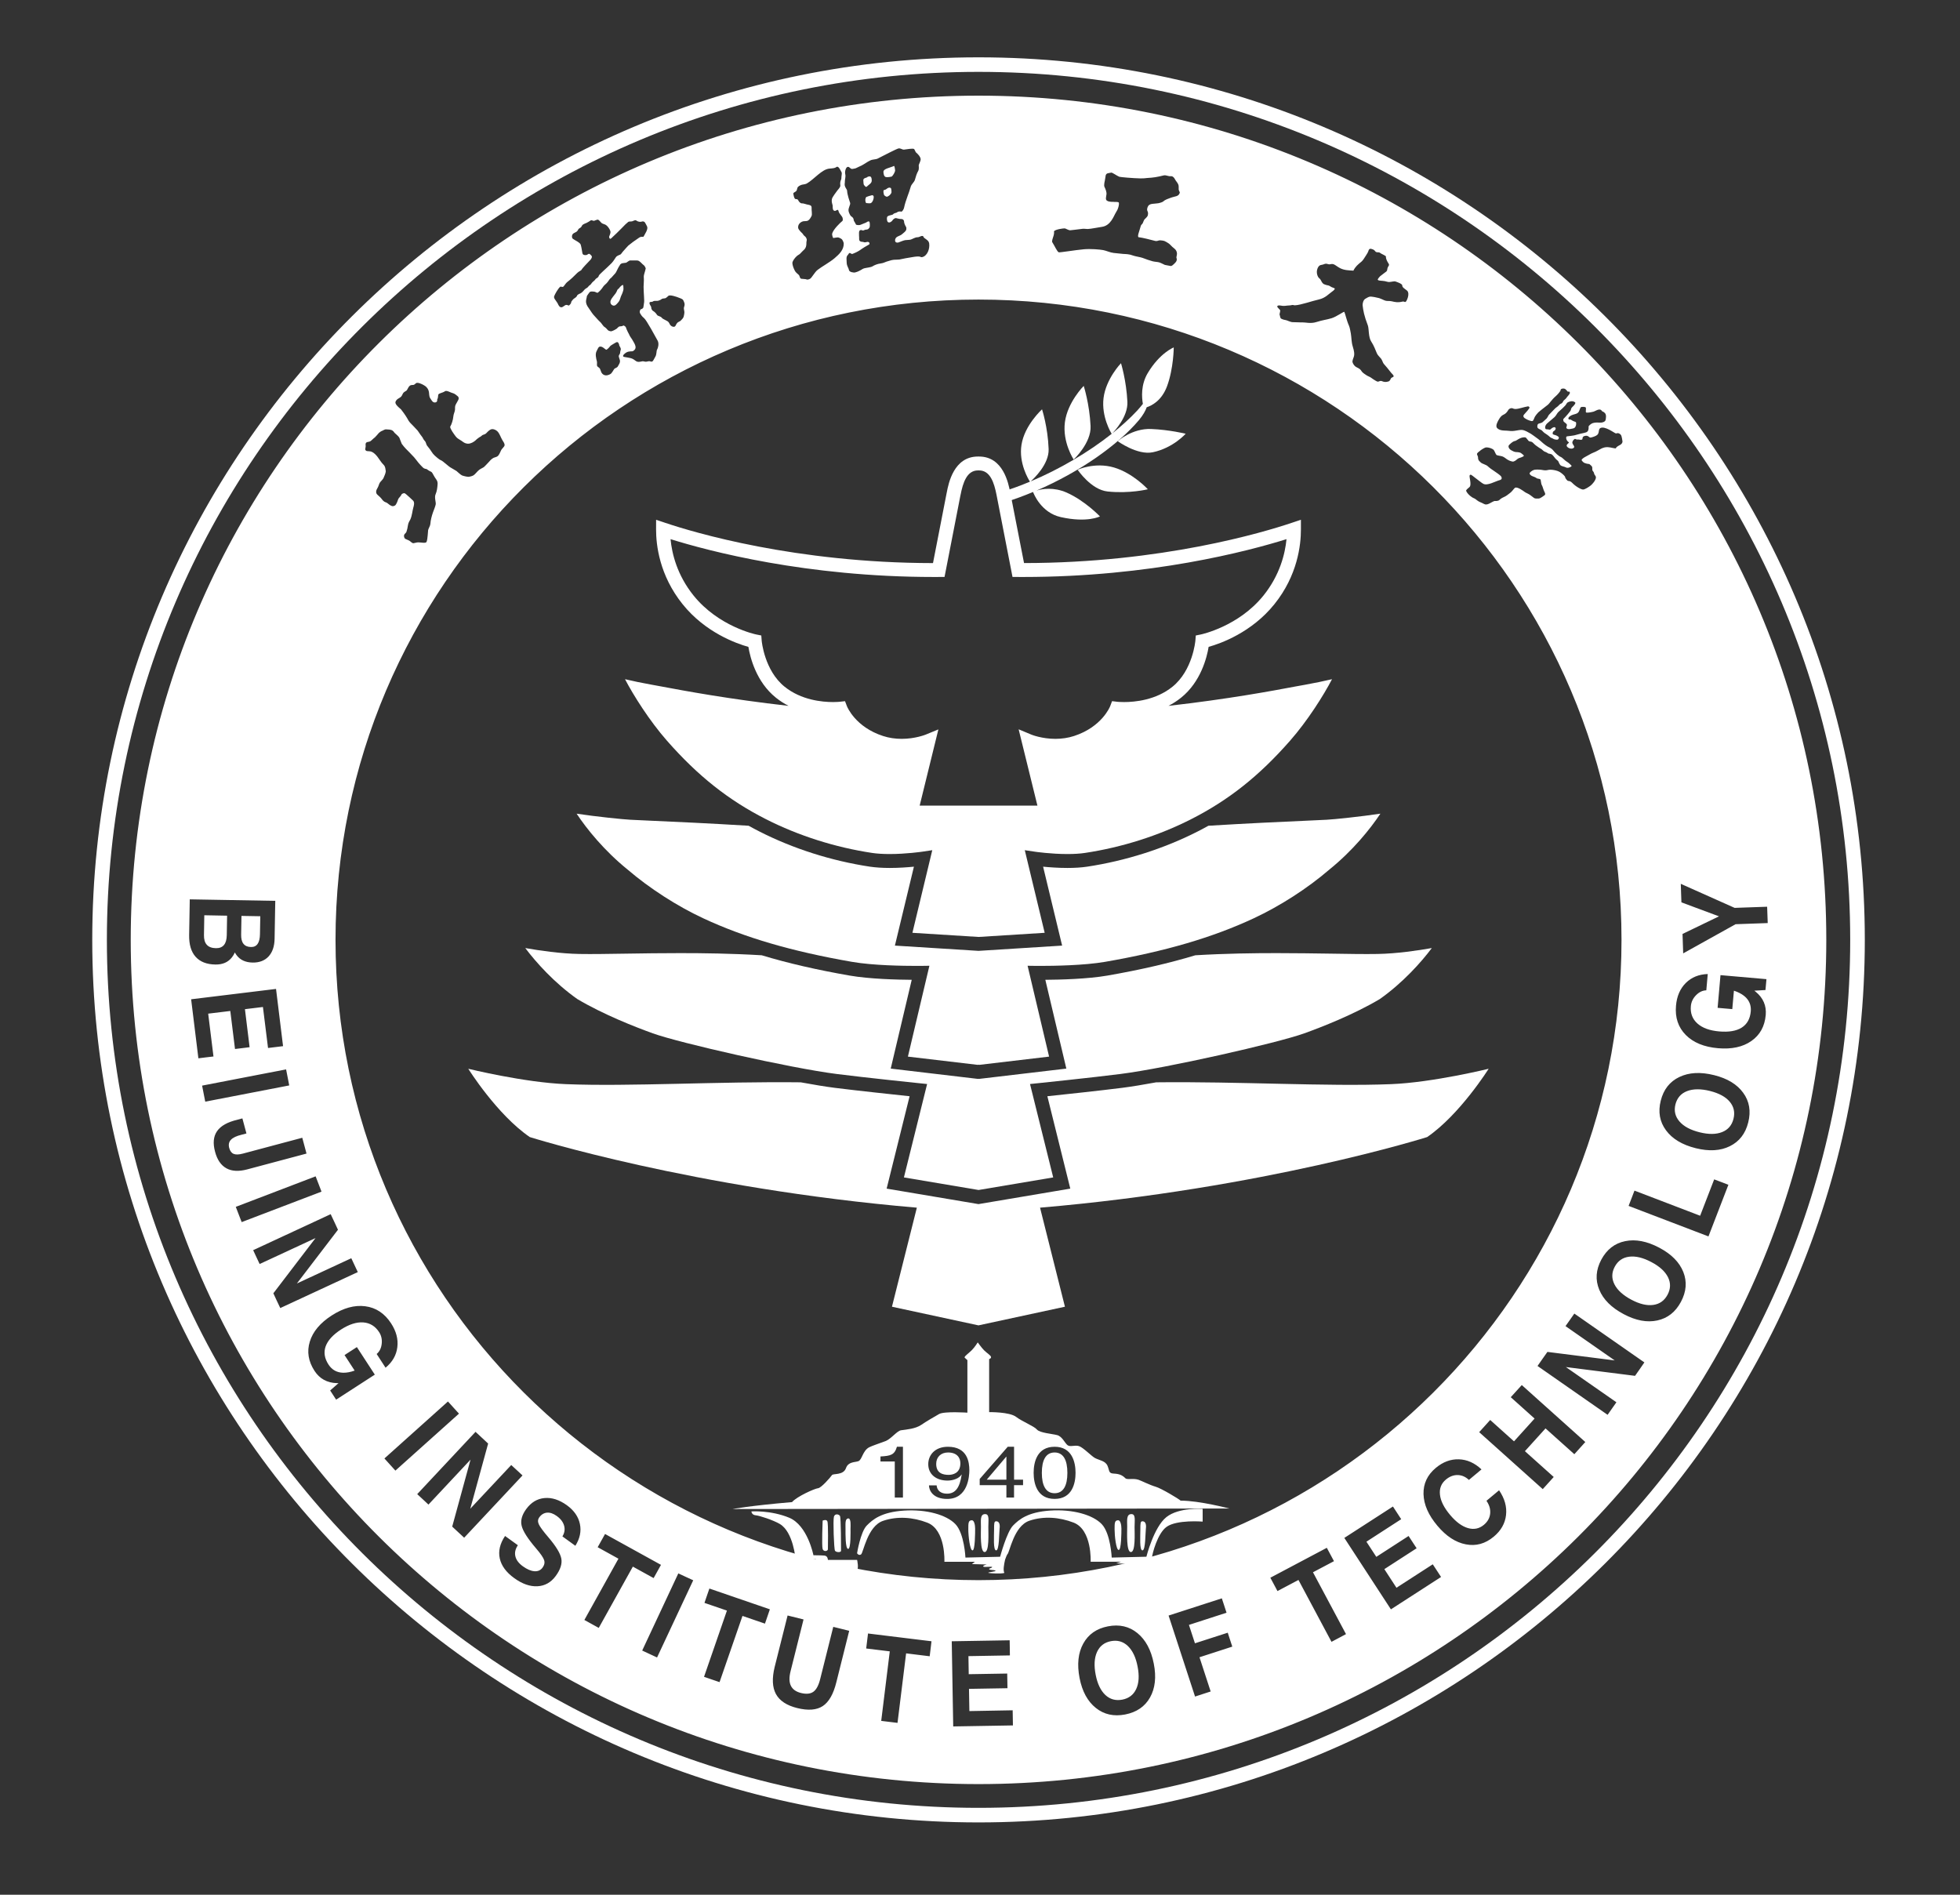 <svg width="60" height="58" viewBox="0 0 60 58" fill="none" xmlns="http://www.w3.org/2000/svg">
<rect x="0" y="0" width="60" height="58" fill="#333333" stroke="none"/>
<g id="asideLogo1 1">
<g id="Group">
<g id="Group_2">
<g id="Group_3">
<g id="Group_4">
<path id="Vector" d="M29.955 55.786C14.995 55.786 2.824 43.667 2.824 28.77C2.824 13.874 14.995 1.755 29.955 1.755C44.915 1.755 57.086 13.874 57.086 28.77C57.086 43.667 44.915 55.786 29.955 55.786ZM29.955 2.2C15.242 2.2 3.272 14.119 3.272 28.77C3.272 43.421 15.242 55.34 29.955 55.34C44.668 55.34 56.639 43.421 56.639 28.77C56.638 14.119 44.668 2.2 29.955 2.2Z" fill="white"/>
</g>
<g id="Group_5">
<path id="Vector_2" d="M23.002 46.266C23.002 46.266 23.01 46.374 23.13 46.384C23.251 46.394 23.67 46.532 23.871 46.65C24.29 46.896 24.354 47.735 24.354 47.735L24.974 47.73L24.982 47.94L25.497 47.945C25.497 47.945 25.183 47.991 25.336 48.002C25.489 48.012 25.892 48.007 25.852 48.017C25.811 48.027 25.24 48.074 25.369 48.074C25.497 48.074 26.142 48.155 26.222 48.089C26.302 48.022 26.238 47.751 26.238 47.751H25.344C25.344 47.751 25.344 47.628 25.239 47.618C25.135 47.608 24.901 47.608 24.901 47.608C24.901 47.608 24.725 46.696 24.161 46.46C23.597 46.225 23.002 46.266 23.002 46.266Z" fill="white"/>
<path id="Vector_3" d="M25.183 46.548C25.183 46.548 25.151 47.326 25.183 47.418C25.214 47.51 25.344 47.484 25.344 47.423C25.344 47.361 25.36 46.64 25.327 46.568C25.296 46.496 25.183 46.548 25.183 46.548Z" fill="white"/>
<path id="Vector_4" d="M25.529 46.425C25.497 46.527 25.529 47.418 25.561 47.469C25.593 47.521 25.746 47.531 25.746 47.469C25.746 47.407 25.746 46.455 25.713 46.404C25.682 46.353 25.561 46.322 25.529 46.425Z" fill="white"/>
<path id="Vector_5" d="M25.964 46.481C25.867 46.491 25.883 46.64 25.883 46.793C25.883 46.947 25.875 47.413 25.964 47.413C26.052 47.413 26.036 46.865 26.036 46.793C26.036 46.722 26.06 46.471 25.964 46.481Z" fill="white"/>
<path id="Vector_6" d="M29.754 46.537C29.642 46.537 29.642 46.619 29.642 46.814C29.642 47.009 29.69 47.459 29.771 47.459C29.851 47.459 29.851 46.907 29.851 46.793C29.851 46.681 29.821 46.537 29.754 46.537Z" fill="white"/>
<path id="Vector_7" d="M30.158 46.348C29.997 46.348 30.029 46.548 30.029 46.732C30.029 46.916 29.998 47.51 30.142 47.51C30.287 47.51 30.255 46.947 30.255 46.742C30.255 46.537 30.294 46.348 30.158 46.348Z" fill="white"/>
<path id="Vector_8" d="M30.496 46.568C30.431 46.568 30.431 46.629 30.431 46.824C30.431 47.019 30.399 47.459 30.495 47.459C30.592 47.459 30.584 46.916 30.6 46.793C30.616 46.671 30.593 46.568 30.496 46.568Z" fill="white"/>
<path id="Vector_9" d="M34.232 46.537C34.12 46.537 34.12 46.619 34.12 46.814C34.12 47.009 34.166 47.446 34.246 47.446C34.327 47.446 34.329 46.906 34.329 46.793C34.329 46.681 34.299 46.537 34.232 46.537Z" fill="white"/>
<path id="Vector_10" d="M34.635 46.348C34.474 46.348 34.506 46.548 34.506 46.732C34.506 46.916 34.475 47.51 34.619 47.51C34.764 47.51 34.732 46.947 34.732 46.742C34.732 46.537 34.772 46.348 34.635 46.348Z" fill="white"/>
<path id="Vector_11" d="M34.974 46.568C34.909 46.568 34.909 46.629 34.909 46.824C34.909 47.019 34.877 47.459 34.973 47.459C35.07 47.459 35.062 46.916 35.078 46.793C35.094 46.671 35.07 46.568 34.974 46.568Z" fill="white"/>
<path id="Vector_12" d="M30.768 47.742C30.735 47.889 30.701 48.07 30.746 48.149C30.655 48.182 30.297 48.16 30.263 48.149C30.195 48.126 30.536 48.109 30.468 48.075C30.431 48.057 30.324 48.06 30.297 48.047C30.225 48.011 30.367 48.01 30.371 47.968C30.373 47.946 30.139 47.98 30.105 47.957C30.06 47.928 30.207 47.89 30.207 47.89L29.753 47.879L29.843 47.808H28.91C28.91 47.808 28.958 46.83 28.386 46.61C27.957 46.445 27.475 46.404 27.034 46.554C26.551 46.718 26.43 47.537 26.358 47.583C26.285 47.629 26.237 47.547 26.237 47.547C26.237 47.547 26.341 46.892 26.535 46.697C26.717 46.513 26.98 46.288 27.67 46.241C28.355 46.195 28.974 46.369 29.248 46.656C29.522 46.943 29.554 47.679 29.554 47.679L30.616 47.654C30.616 47.654 30.82 46.891 31.014 46.696C31.196 46.513 31.458 46.287 32.149 46.24C32.833 46.194 33.453 46.368 33.726 46.655C34 46.942 34.032 47.679 34.032 47.679L35.094 47.653C35.094 47.653 35.32 46.747 35.706 46.44C36.091 46.134 36.816 46.189 36.816 46.189V46.578C36.816 46.578 36.029 46.513 35.714 46.737C35.432 46.936 35.271 47.571 35.264 47.684C35.255 47.796 35.325 47.766 35.218 47.827C35.154 47.864 34.805 47.936 34.644 47.93C34.568 47.927 34.922 47.816 34.929 47.797C34.937 47.776 34.431 47.919 34.359 47.919C34.305 47.919 34.667 47.883 34.667 47.883L34.168 47.854L34.321 47.806H33.387C33.387 47.806 33.435 46.828 32.864 46.608C32.435 46.443 31.953 46.402 31.512 46.551C31.029 46.715 30.908 47.535 30.836 47.581C30.825 47.589 30.774 47.721 30.768 47.742Z" fill="white"/>
<g id="Group_6">
<path id="Vector_13" d="M29.021 44.462C28.803 44.462 28.659 44.603 28.659 44.811C28.659 45.109 28.882 45.147 29.04 45.147C29.162 45.147 29.399 45.101 29.399 44.793C29.399 44.617 29.29 44.462 29.021 44.462Z" fill="white"/>
<path id="Vector_14" d="M30.206 45.295H30.808V44.59H30.803L30.206 45.295Z" fill="white"/>
<path id="Vector_15" d="M36.141 45.936C36.086 45.882 35.547 45.559 35.377 45.51C35.207 45.462 34.93 45.323 34.854 45.298C34.685 45.242 34.507 45.307 34.45 45.25C34.351 45.151 34.256 45.116 34.094 45.108C33.931 45.1 33.969 45.025 33.904 44.871C33.839 44.718 33.666 44.706 33.524 44.634C33.418 44.581 33.16 44.308 33.03 44.267C32.9 44.227 32.759 44.302 32.678 44.237C32.597 44.173 32.516 43.97 32.361 43.93C32.207 43.889 31.832 43.864 31.742 43.759C31.653 43.654 31.305 43.523 31.102 43.37C30.898 43.217 30.28 43.227 30.28 43.227V41.602C30.28 41.602 30.345 41.586 30.337 41.537C30.329 41.489 30.207 41.416 30.126 41.335C30.045 41.254 29.931 41.092 29.931 41.092C29.931 41.092 29.842 41.238 29.744 41.335C29.647 41.432 29.5 41.529 29.533 41.561C29.565 41.594 29.614 41.634 29.614 41.634V43.243C29.614 43.243 28.904 43.195 28.748 43.285C28.577 43.384 28.38 43.495 28.201 43.617C28.023 43.738 27.75 43.759 27.583 43.782C27.459 43.8 27.278 44.048 27.109 44.113C26.938 44.178 26.702 44.255 26.609 44.302C26.406 44.407 26.391 44.687 26.277 44.728C26.163 44.768 25.968 44.741 25.897 44.941C25.816 45.167 25.508 45.099 25.469 45.154C25.412 45.234 25.139 45.548 25.042 45.556C24.944 45.564 24.393 45.809 24.246 45.981C22.929 46.094 22.428 46.193 22.428 46.193L37.633 46.177C37.633 46.179 36.731 45.937 36.141 45.936ZM27.641 45.841H27.391V44.738H26.953V44.584C27.257 44.566 27.383 44.542 27.457 44.287H27.641V45.841ZM28.995 45.884C28.555 45.884 28.438 45.618 28.438 45.468H28.672C28.685 45.625 28.797 45.723 28.989 45.723C29.244 45.723 29.38 45.544 29.439 45.141L29.434 45.137C29.365 45.256 29.178 45.322 29.005 45.322C28.659 45.322 28.416 45.13 28.416 44.821C28.416 44.537 28.624 44.287 29.018 44.287C29.615 44.287 29.674 44.756 29.674 45.008C29.673 45.173 29.639 45.884 28.995 45.884ZM31.317 45.463H31.042V45.841H30.808V45.463H29.991V45.273L30.849 44.287H31.043V45.295H31.318V45.463H31.317ZM32.284 45.883C31.745 45.883 31.642 45.408 31.642 45.085C31.642 44.762 31.745 44.287 32.284 44.287C32.821 44.287 32.925 44.763 32.925 45.085C32.925 45.407 32.821 45.883 32.284 45.883Z" fill="white"/>
<path id="Vector_16" d="M32.284 44.462C32.015 44.462 31.893 44.696 31.893 45.086C31.893 45.475 32.015 45.709 32.284 45.709C32.553 45.709 32.675 45.475 32.675 45.086C32.675 44.696 32.553 44.462 32.284 44.462Z" fill="white"/>
</g>
</g>
<g id="Group_7">
<path id="Vector_17" d="M6.609 29.025C6.718 29.027 6.801 28.994 6.855 28.928C6.911 28.863 6.939 28.763 6.942 28.628L6.952 28.03L6.254 28.017L6.244 28.625C6.242 28.756 6.27 28.854 6.331 28.921C6.391 28.988 6.484 29.022 6.609 29.025Z" fill="white"/>
<path id="Vector_18" d="M19.062 8.722C19.023 8.735 18.973 8.793 18.973 8.793C18.95 8.839 18.905 8.848 18.894 8.884C18.887 8.915 18.854 8.963 18.848 8.977C18.794 9.05 18.738 9.11 18.704 9.175C18.688 9.209 18.671 9.257 18.705 9.309C18.728 9.342 18.782 9.375 18.838 9.342C18.869 9.324 18.938 9.246 18.958 9.209C18.99 9.149 18.992 9.097 19.032 9.019C19.059 8.967 19.087 8.87 19.086 8.849C19.086 8.791 19.084 8.715 19.062 8.722Z" fill="white"/>
<path id="Vector_19" d="M34.526 50.386C34.382 50.248 34.208 50.199 34.007 50.238C33.806 50.277 33.665 50.387 33.582 50.569C33.499 50.752 33.486 50.984 33.541 51.267C33.595 51.544 33.694 51.75 33.837 51.885C33.981 52.019 34.153 52.066 34.355 52.028C34.557 51.989 34.699 51.88 34.782 51.702C34.865 51.524 34.879 51.296 34.825 51.019C34.772 50.736 34.671 50.525 34.526 50.386Z" fill="white"/>
<path id="Vector_20" d="M27.186 5.753C27.145 5.771 27.122 5.814 27.056 5.817C27.029 5.858 27.054 5.925 27.059 5.956C27.063 5.987 27.134 6.027 27.154 6.022C27.202 6.008 27.274 5.956 27.291 5.887C27.291 5.887 27.291 5.814 27.279 5.773C27.266 5.733 27.209 5.742 27.186 5.753Z" fill="white"/>
<path id="Vector_21" d="M27.116 5.419C27.187 5.435 27.302 5.403 27.302 5.403C27.349 5.356 27.408 5.253 27.401 5.21C27.397 5.179 27.387 5.091 27.37 5.079C27.247 5.138 27.04 5.161 27.044 5.264C27.046 5.316 27.059 5.405 27.116 5.419Z" fill="white"/>
<path id="Vector_22" d="M26.49 6.131C26.492 6.161 26.496 6.191 26.515 6.216C26.569 6.222 26.641 6.232 26.67 6.211C26.709 6.182 26.748 6.108 26.746 6.022C26.745 5.99 26.716 5.97 26.69 5.977C26.627 5.993 26.562 6.011 26.518 6.031C26.504 6.045 26.487 6.092 26.49 6.131Z" fill="white"/>
<path id="Vector_23" d="M26.466 5.681C26.466 5.681 26.505 5.744 26.536 5.711C26.601 5.647 26.688 5.611 26.686 5.525C26.683 5.407 26.649 5.378 26.558 5.414C26.533 5.454 26.411 5.435 26.429 5.538C26.436 5.583 26.425 5.654 26.466 5.681Z" fill="white"/>
<path id="Vector_24" d="M7.684 28.989C7.773 28.991 7.841 28.959 7.886 28.894C7.931 28.83 7.956 28.732 7.958 28.6L7.968 28.047L7.392 28.037L7.382 28.61C7.38 28.735 7.403 28.829 7.454 28.892C7.504 28.955 7.581 28.988 7.684 28.989Z" fill="white"/>
<path id="Vector_25" d="M29.954 2.928C15.621 2.928 4.002 14.498 4.002 28.771C4.002 43.043 15.621 54.613 29.954 54.613C44.288 54.613 55.907 43.043 55.907 28.771C55.908 14.498 44.289 2.928 29.954 2.928ZM53.101 27.791L54.096 27.756L54.105 28.005L54.114 28.256L53.13 28.291L51.526 29.184L51.516 28.887L51.506 28.589L52.622 28.05L51.472 27.622L51.462 27.338L51.453 27.055L53.101 27.791ZM44.986 14.908C45.057 14.839 44.97 14.595 44.989 14.553C45.014 14.499 45.068 14.559 45.133 14.607C45.246 14.691 45.346 14.776 45.406 14.809C45.533 14.879 45.778 14.73 45.916 14.695C45.961 14.684 45.997 14.641 45.943 14.572C45.927 14.551 45.794 14.452 45.743 14.421C45.692 14.392 45.59 14.316 45.538 14.267C45.495 14.227 45.362 14.19 45.34 14.166C45.297 14.122 45.243 14.099 45.246 13.999C45.246 13.971 45.221 13.935 45.215 13.91C45.204 13.866 45.28 13.824 45.303 13.803C45.325 13.781 45.404 13.727 45.465 13.702C45.524 13.679 45.675 13.721 45.725 13.772C45.748 13.796 45.785 13.899 45.807 13.923C45.83 13.946 45.933 13.952 45.991 13.971C46.055 13.993 46.108 14.05 46.165 14.08C46.237 14.118 46.255 14.116 46.292 14.127C46.33 14.138 46.349 14.119 46.373 14.11C46.402 14.099 46.46 14.035 46.495 14.025C46.528 14.016 46.597 13.993 46.639 13.966C46.676 13.943 46.591 13.898 46.568 13.874C46.545 13.851 46.475 13.839 46.42 13.839C46.361 13.84 46.304 13.805 46.266 13.785C46.237 13.769 46.196 13.735 46.184 13.695C46.166 13.641 46.193 13.624 46.234 13.586C46.279 13.543 46.342 13.5 46.378 13.499C46.418 13.498 46.536 13.375 46.685 13.387C46.734 13.39 46.772 13.496 46.816 13.509C46.847 13.518 46.882 13.521 46.895 13.528C46.928 13.548 46.982 13.613 47.02 13.638C47.072 13.672 47.116 13.711 47.182 13.744C47.203 13.755 47.255 13.819 47.298 13.83C47.328 13.838 47.319 13.836 47.409 13.888C47.407 13.88 47.463 13.896 47.494 13.905C47.52 13.913 47.589 14.002 47.607 14.027C47.637 14.068 47.691 14.099 47.703 14.121C47.727 14.165 47.732 14.203 47.774 14.246C47.798 14.27 47.906 14.288 47.934 14.307C47.985 14.342 48.1 14.299 48.112 14.259C48.113 14.255 48.008 14.152 47.956 14.127C47.912 14.105 47.821 14.003 47.788 13.992C47.718 13.966 47.616 13.876 47.534 13.772C47.507 13.738 47.428 13.691 47.39 13.676C47.364 13.665 47.282 13.605 47.249 13.577C47.197 13.533 47.113 13.452 47.037 13.402C46.997 13.374 46.918 13.312 46.863 13.278C46.791 13.234 46.681 13.176 46.62 13.164C46.549 13.151 46.486 13.171 46.365 13.188C46.346 13.191 46.278 13.198 46.252 13.194C46.096 13.171 45.955 13.199 45.858 13.127C45.817 13.097 45.8 13.071 45.811 13.004C45.82 12.954 45.887 12.809 45.96 12.738C46.027 12.674 46.085 12.702 46.177 12.543C46.197 12.51 46.262 12.485 46.295 12.496C46.306 12.502 46.354 12.521 46.392 12.52C46.508 12.516 46.626 12.464 46.779 12.438C46.779 12.438 46.819 12.446 46.822 12.477C46.824 12.5 46.724 12.616 46.658 12.686C46.618 12.729 46.633 12.771 46.67 12.797C46.729 12.839 46.805 12.87 46.84 12.878C46.853 12.881 46.902 12.902 46.925 12.881C46.948 12.859 46.966 12.794 46.982 12.765C47.005 12.721 47.068 12.645 47.091 12.623C47.114 12.601 47.263 12.482 47.375 12.397C47.443 12.346 47.479 12.254 47.637 12.116C47.685 12.075 47.779 11.964 47.774 11.942C47.765 11.899 47.866 11.876 47.916 11.909C47.937 11.923 47.971 11.965 47.989 11.984C48.006 12.001 48.038 11.97 48.05 12C48.065 12.034 48.059 12.04 48.031 12.079C48.004 12.121 47.98 12.135 47.953 12.178C47.925 12.223 47.856 12.257 47.849 12.292C47.847 12.303 47.813 12.354 47.78 12.358C47.763 12.36 47.715 12.409 47.7 12.426C47.674 12.455 47.632 12.473 47.598 12.51C47.562 12.549 47.445 12.671 47.418 12.696C47.392 12.721 47.379 12.791 47.314 12.839C47.289 12.858 47.245 12.907 47.22 12.925C47.165 12.963 47.09 12.956 47.074 12.991C47.056 13.027 47.058 13.076 47.069 13.094C47.09 13.13 47.17 13.151 47.196 13.173C47.22 13.193 47.255 13.238 47.288 13.258C47.322 13.28 47.394 13.325 47.452 13.381C47.475 13.402 47.533 13.419 47.556 13.436C47.584 13.451 47.634 13.46 47.658 13.46C47.68 13.461 47.701 13.453 47.714 13.425C47.738 13.374 47.693 13.356 47.639 13.329C47.61 13.314 47.531 13.307 47.531 13.278C47.531 13.227 47.538 13.21 47.582 13.185C47.612 13.169 47.648 13.104 47.599 13.08C47.564 13.063 47.5 13.107 47.477 13.132C47.446 13.167 47.412 13.146 47.387 13.143C47.361 13.14 47.32 13.15 47.307 13.117C47.288 13.069 47.31 13.01 47.359 12.963C47.382 12.941 47.559 12.79 47.584 12.771C47.633 12.732 47.667 12.644 47.707 12.61C47.804 12.527 47.883 12.452 47.915 12.415C47.943 12.383 47.963 12.343 47.97 12.334C47.988 12.311 48.059 12.285 48.112 12.282C48.138 12.281 48.183 12.287 48.218 12.317C48.246 12.341 48.184 12.412 48.135 12.457C48.105 12.485 48.09 12.515 48.088 12.546C48.086 12.581 47.915 12.771 47.885 12.798C47.84 12.836 47.858 12.849 47.859 12.88C47.861 12.924 47.963 12.958 47.967 13.005C47.97 13.038 47.94 13.082 47.953 13.104C47.991 13.166 48.119 13.12 48.156 13.115C48.253 13.101 48.26 12.954 48.242 12.924C48.232 12.91 48.158 12.897 48.112 12.862C48.058 12.82 48.035 12.861 48.015 12.824C47.989 12.774 48.093 12.71 48.155 12.694C48.214 12.68 48.282 12.66 48.31 12.629C48.355 12.579 48.368 12.489 48.391 12.467C48.408 12.451 48.518 12.447 48.541 12.472C48.564 12.496 48.534 12.592 48.551 12.623C48.572 12.645 48.71 12.62 48.785 12.6C48.831 12.587 48.929 12.514 48.999 12.543C49.027 12.554 49.039 12.594 49.063 12.599C49.087 12.604 49.123 12.635 49.134 12.649C49.179 12.704 49.162 12.796 49.152 12.851C49.141 12.919 49.033 12.943 48.961 12.937C48.871 12.93 48.804 12.935 48.744 12.957C48.721 12.966 48.628 13.027 48.63 13.062C48.631 13.074 48.64 13.161 48.597 13.207C48.55 13.257 48.465 13.245 48.208 13.323C48.209 13.328 48 13.354 47.971 13.357C47.921 13.364 47.94 13.485 48.02 13.535C48.064 13.562 47.904 13.604 47.98 13.682C48.033 13.738 48.156 13.761 48.192 13.685C48.192 13.647 48.138 13.596 48.133 13.558C48.127 13.494 48.203 13.425 48.22 13.436C48.258 13.461 48.305 13.453 48.329 13.454C48.352 13.454 48.406 13.478 48.437 13.448C48.456 13.43 48.417 13.358 48.534 13.341C48.609 13.329 48.635 13.371 48.664 13.389C48.688 13.404 48.754 13.38 48.789 13.368C48.834 13.353 48.872 13.333 48.895 13.313C48.966 13.249 48.923 13.14 48.99 13.104C49.128 13.029 49.42 13.257 49.465 13.268C49.478 13.271 49.509 13.255 49.533 13.259C49.572 13.265 49.62 13.297 49.635 13.344C49.643 13.375 49.66 13.435 49.668 13.51C49.67 13.535 49.657 13.577 49.615 13.607C49.578 13.634 49.476 13.671 49.469 13.719C49.465 13.743 49.31 13.691 49.219 13.688C49.06 13.68 48.965 13.771 48.846 13.826C48.835 13.832 48.743 13.868 48.721 13.88C48.703 13.891 48.641 13.925 48.587 13.953C48.53 13.983 48.463 14.018 48.426 14.06C48.4 14.091 48.443 14.121 48.465 14.144C48.508 14.188 48.618 14.203 48.652 14.204C48.683 14.232 48.722 14.258 48.736 14.287C48.751 14.316 48.736 14.379 48.751 14.405C48.767 14.435 48.794 14.444 48.802 14.505C48.807 14.538 48.861 14.569 48.854 14.624C48.844 14.709 48.746 14.822 48.693 14.863C48.638 14.906 48.516 14.987 48.459 14.985C48.404 14.982 48.251 14.908 48.121 14.774C48.096 14.747 48.046 14.719 48.004 14.722C47.986 14.724 47.918 14.649 47.912 14.605C47.908 14.572 47.837 14.511 47.78 14.469C47.667 14.385 47.458 14.366 47.387 14.387C47.33 14.404 47.264 14.397 47.212 14.386C47.17 14.377 47.049 14.369 46.98 14.379C46.944 14.384 46.859 14.424 46.827 14.48C46.815 14.5 46.839 14.534 46.876 14.559C46.914 14.584 46.994 14.6 47.036 14.635C47.071 14.662 47.132 14.649 47.153 14.674C47.181 14.707 47.159 14.785 47.211 14.875C47.229 14.908 47.239 14.975 47.282 15.061C47.288 15.073 47.326 15.136 47.276 15.164C47.249 15.18 47.161 15.257 47.105 15.26C47.056 15.262 46.994 15.267 46.961 15.244C46.901 15.202 46.872 15.171 46.802 15.128C46.768 15.106 46.712 15.086 46.68 15.063C46.63 15.026 46.436 14.883 46.373 14.935C46.34 14.962 46.281 15.052 46.229 15.088C46.183 15.119 46.139 15.163 46.083 15.193C46.02 15.227 45.957 15.245 45.903 15.302C45.859 15.347 45.765 15.335 45.749 15.336C45.639 15.373 45.532 15.484 45.43 15.427C45.361 15.387 45.269 15.361 45.221 15.319C45.133 15.243 45.118 15.258 45.063 15.222C44.978 15.167 44.907 15.09 44.881 15.025C44.877 14.989 44.95 14.944 44.986 14.908ZM39.208 9.354C39.284 9.37 39.328 9.365 39.406 9.354C39.425 9.351 39.514 9.351 39.551 9.337C39.572 9.329 39.618 9.348 39.641 9.346C39.824 9.337 40.169 9.212 40.378 9.166C40.571 9.123 40.683 8.992 40.747 8.95C40.781 8.928 40.853 8.873 40.862 8.841C40.868 8.821 40.793 8.804 40.765 8.79C40.737 8.775 40.721 8.762 40.692 8.748C40.664 8.733 40.613 8.732 40.579 8.717C40.531 8.703 40.518 8.697 40.486 8.664C40.445 8.619 40.443 8.562 40.381 8.514C40.344 8.486 40.275 8.35 40.335 8.211C40.362 8.146 40.4 8.113 40.455 8.108C40.503 8.103 40.548 8.076 40.58 8.073C40.621 8.067 40.659 8.095 40.703 8.092C40.734 8.09 40.765 8.072 40.819 8.087C40.863 8.098 40.951 8.173 41.023 8.209C41.155 8.275 41.284 8.275 41.43 8.285C41.491 8.163 41.562 8.102 41.675 8.011C41.726 7.97 41.767 7.893 41.812 7.826C41.898 7.698 41.886 7.679 41.901 7.651C41.926 7.604 41.957 7.614 41.989 7.622C42.092 7.65 42.086 7.689 42.117 7.709C42.163 7.736 42.211 7.711 42.239 7.736C42.283 7.774 42.427 7.825 42.426 7.853C42.424 7.928 42.464 8.001 42.506 8.066C42.544 8.122 42.5 8.139 42.479 8.195C42.46 8.245 42.475 8.28 42.44 8.31C42.403 8.342 42.327 8.391 42.247 8.457C42.234 8.473 42.158 8.55 42.18 8.569C42.2 8.587 42.233 8.589 42.269 8.593C42.284 8.595 42.352 8.598 42.392 8.606C42.431 8.613 42.485 8.635 42.528 8.633C42.596 8.629 42.691 8.601 42.719 8.617C42.719 8.617 42.925 8.681 42.925 8.734C42.926 8.802 42.994 8.832 43.071 8.894C43.14 8.949 43.115 9.096 43.059 9.201C43.036 9.242 43.025 9.258 42.977 9.233C42.952 9.22 42.899 9.245 42.836 9.249C42.697 9.259 42.635 9.222 42.551 9.215C42.485 9.21 42.446 9.22 42.384 9.195C42.322 9.169 42.268 9.141 42.22 9.126C42.171 9.112 41.988 9.071 41.933 9.081C41.896 9.087 41.836 9.12 41.791 9.149C41.726 9.19 41.709 9.307 41.713 9.345C41.73 9.505 41.76 9.668 41.873 9.962C41.909 10.059 41.889 10.322 41.973 10.449C42.062 10.585 42.106 10.715 42.151 10.819C42.176 10.878 42.249 10.94 42.28 10.982C42.316 11.032 42.333 11.107 42.36 11.137C42.428 11.215 42.49 11.285 42.588 11.413C42.612 11.445 42.663 11.479 42.662 11.516C42.661 11.549 42.601 11.551 42.586 11.574C42.567 11.602 42.552 11.659 42.51 11.674C42.429 11.703 42.369 11.697 42.291 11.663C42.262 11.651 42.218 11.676 42.191 11.682C42.16 11.688 42.136 11.664 42.114 11.656C42.098 11.65 42 11.585 41.965 11.558C41.93 11.532 41.864 11.514 41.804 11.469C41.788 11.457 41.706 11.408 41.68 11.362C41.625 11.265 41.535 11.261 41.478 11.207C41.44 11.17 41.393 11.102 41.403 11.049C41.429 10.908 41.505 10.907 41.41 10.604C41.369 10.476 41.373 10.327 41.352 10.207C41.347 10.184 41.321 10.026 41.299 9.979C41.221 9.806 41.18 9.599 41.152 9.546C41.141 9.528 40.911 9.696 40.763 9.741C40.598 9.791 40.498 9.794 40.294 9.859C40.121 9.914 39.958 9.865 39.879 9.869C39.809 9.873 39.642 9.859 39.58 9.862C39.5 9.864 39.398 9.799 39.34 9.794C39.308 9.792 39.23 9.765 39.212 9.749C39.184 9.725 39.19 9.677 39.173 9.638C39.159 9.607 39.208 9.521 39.182 9.485C39.167 9.465 39.109 9.417 39.102 9.393C39.091 9.361 39.126 9.337 39.208 9.354ZM32.237 7.262C32.261 7.197 32.275 7.128 32.265 7.079C32.315 7.018 32.552 6.989 32.594 6.991C32.626 6.993 32.702 7.048 32.761 7.049C32.793 7.05 33.023 7.016 33.15 7.003C33.193 6.999 33.261 7.012 33.298 7.01C33.416 7.004 33.597 6.963 33.728 6.945C34.006 6.908 34.094 6.607 34.161 6.503C34.19 6.458 34.218 6.408 34.237 6.337C34.252 6.279 34.265 6.209 34.24 6.192C34.19 6.173 34.114 6.188 34.082 6.178C34.082 6.178 33.953 6.188 33.887 6.143C33.833 6.107 33.861 6.034 33.871 5.953C33.881 5.882 33.848 5.8 33.808 5.714C33.791 5.68 33.811 5.567 33.82 5.537C33.83 5.506 33.839 5.402 33.847 5.371C33.868 5.29 33.941 5.303 34.02 5.284C34.051 5.278 34.187 5.38 34.265 5.411C34.295 5.422 34.689 5.457 34.911 5.461C34.96 5.462 35 5.458 35.028 5.458C35.039 5.458 35.087 5.45 35.111 5.449C35.309 5.438 35.41 5.422 35.626 5.369C35.662 5.36 35.711 5.372 35.761 5.386C35.822 5.403 35.849 5.388 35.88 5.397C35.911 5.407 35.948 5.446 35.963 5.478C35.996 5.544 36.046 5.586 36.071 5.65C36.086 5.689 36.082 5.742 36.082 5.797C36.082 5.831 36.123 5.883 36.116 5.901C36.075 6.025 35.981 6 35.834 6.056C35.764 6.083 35.67 6.11 35.615 6.163C35.59 6.188 35.498 6.215 35.454 6.222C35.298 6.248 35.172 6.216 35.129 6.346C35.084 6.482 35.169 6.445 35.137 6.592C35.13 6.624 35.088 6.667 35.067 6.686C35.024 6.722 35.017 6.745 35.005 6.775C34.991 6.808 34.983 6.845 34.951 6.87C34.926 6.889 34.915 6.936 34.905 6.974C34.868 7.106 34.817 7.216 34.849 7.26C34.997 7.278 35.204 7.335 35.364 7.375C35.426 7.39 35.46 7.356 35.509 7.356C35.548 7.357 35.609 7.366 35.64 7.375C35.671 7.385 35.726 7.42 35.768 7.446C35.805 7.469 35.851 7.521 35.886 7.555C35.93 7.597 36.014 7.638 36.028 7.741C36.034 7.778 36.022 7.83 36.014 7.865C36.011 7.879 36.013 7.906 36.021 7.912C36.027 7.939 36.027 7.95 36.017 7.981C36.008 8.012 35.97 8.051 35.946 8.074C35.914 8.104 35.871 8.149 35.835 8.142C35.739 8.122 35.69 8.118 35.659 8.109C35.629 8.099 35.536 8.044 35.48 8.03C35.415 8.014 35.355 8.016 35.284 7.998C35.203 7.978 35.061 7.927 34.973 7.893C34.922 7.873 34.739 7.845 34.684 7.822C34.568 7.776 34.456 7.777 34.384 7.773C34.329 7.769 34.182 7.753 34.092 7.743C33.986 7.732 33.865 7.673 33.772 7.656C33.663 7.636 33.387 7.612 33.175 7.631C32.92 7.654 32.442 7.734 32.411 7.723C32.361 7.705 32.288 7.532 32.208 7.406C32.202 7.367 32.226 7.292 32.237 7.262ZM25.863 5.554C25.86 5.505 25.894 5.411 25.876 5.337C25.853 5.244 25.897 5.116 25.95 5.108C26.015 5.1 26.024 5.18 26.095 5.171C26.125 5.166 26.192 5.158 26.219 5.14C26.24 5.126 26.346 5.082 26.378 5.065C26.474 5.014 26.54 4.959 26.645 4.909C26.713 4.876 26.811 4.883 26.866 4.855C27.021 4.777 27.45 4.552 27.509 4.543C27.571 4.534 27.624 4.586 27.674 4.58C27.761 4.567 27.944 4.538 27.98 4.56C28 4.572 28.025 4.659 28.049 4.675C28.085 4.7 28.179 4.796 28.183 4.872C28.186 4.933 28.121 5.039 28.124 5.062C28.133 5.153 28.126 5.201 28.108 5.233C28.063 5.311 28.038 5.394 28.003 5.518C27.992 5.558 27.899 5.653 27.887 5.693C27.817 5.941 27.726 6.119 27.674 6.364C27.666 6.403 27.617 6.488 27.588 6.478C27.56 6.469 27.489 6.471 27.464 6.499C27.447 6.518 27.371 6.518 27.34 6.559C27.317 6.589 27.176 6.587 27.156 6.645C27.145 6.679 27.148 6.764 27.177 6.794C27.224 6.84 27.304 6.776 27.32 6.747C27.334 6.72 27.387 6.672 27.429 6.676C27.456 6.679 27.519 6.705 27.599 6.705C27.645 6.705 27.673 6.746 27.674 6.77C27.68 6.882 27.741 6.937 27.745 6.969C27.749 7 27.746 7.034 27.731 7.057C27.701 7.101 27.661 7.129 27.599 7.181C27.567 7.209 27.486 7.227 27.439 7.267C27.427 7.277 27.394 7.322 27.401 7.371C27.409 7.429 27.46 7.429 27.491 7.425C27.522 7.42 27.648 7.36 27.709 7.351C27.771 7.342 27.828 7.348 27.88 7.334C27.92 7.323 28.024 7.259 28.082 7.263C28.149 7.267 28.215 7.195 28.264 7.234C28.275 7.312 28.427 7.328 28.444 7.45C28.469 7.625 28.382 7.836 28.232 7.87C28.168 7.885 28.206 7.828 27.981 7.862C27.783 7.893 27.613 7.925 27.583 7.934C27.526 7.952 27.442 7.945 27.363 7.952C27.285 7.959 27.21 7.99 27.174 7.998C27.109 8.013 27.049 8.055 26.964 8.064C26.863 8.075 26.758 8.12 26.711 8.152C26.662 8.185 26.515 8.196 26.445 8.216C26.399 8.229 26.324 8.302 26.179 8.339C26.128 8.352 26.002 8.327 25.991 8.273C25.976 8.195 25.925 8.153 25.919 8.045C25.917 8.013 25.914 7.962 25.914 7.937C25.913 7.907 25.91 7.841 25.955 7.805C25.965 7.8 25.982 7.745 26.012 7.744C26.042 7.743 26.055 7.784 26.1 7.771C26.13 7.762 26.266 7.701 26.326 7.657C26.403 7.599 26.535 7.522 26.61 7.481C26.641 7.421 26.573 7.397 26.549 7.404C26.504 7.417 26.456 7.427 26.423 7.405C26.36 7.404 26.329 7.392 26.312 7.367C26.294 7.342 26.302 7.289 26.3 7.267C26.298 7.224 26.295 7.201 26.296 7.142C26.297 7.104 26.294 7.049 26.352 7.042C26.383 7.037 26.392 7.059 26.423 7.055C26.454 7.05 26.465 7.036 26.496 7.031C26.527 7.027 26.546 7.028 26.567 7.018C26.586 7.009 26.614 6.975 26.624 6.95C26.626 6.945 26.634 6.853 26.62 6.803C26.608 6.763 26.572 6.773 26.529 6.802C26.502 6.821 26.464 6.831 26.42 6.85C26.399 6.854 26.351 6.883 26.319 6.888C26.288 6.892 26.27 6.892 26.233 6.886C26.195 6.882 26.196 6.856 26.181 6.828C26.168 6.803 26.137 6.767 26.134 6.735C26.128 6.649 26.055 6.628 26.04 6.606C26.006 6.557 25.98 6.488 25.976 6.457C25.962 6.359 26.042 6.269 26.024 6.209C26.009 6.161 25.938 5.969 25.931 5.836C25.93 5.8 25.874 5.748 25.86 5.68C25.851 5.625 25.866 5.591 25.863 5.554ZM24.685 7.454C24.681 7.402 24.702 7.361 24.696 7.324C24.695 7.32 24.677 7.257 24.636 7.23C24.605 7.209 24.591 7.184 24.568 7.15C24.568 7.149 24.443 7.04 24.434 6.978C24.42 6.88 24.489 6.802 24.582 6.775C24.612 6.767 24.669 6.772 24.7 6.765C24.771 6.749 24.813 6.673 24.844 6.61C24.868 6.561 24.839 6.427 24.845 6.358C24.852 6.272 24.754 6.272 24.702 6.259C24.657 6.249 24.594 6.222 24.547 6.225C24.506 6.228 24.452 6.173 24.438 6.134C24.41 6.083 24.392 6.102 24.352 6.093C24.307 6.083 24.29 5.955 24.285 5.924C24.283 5.907 24.316 5.886 24.36 5.861C24.395 5.839 24.397 5.796 24.408 5.758C24.425 5.703 24.48 5.683 24.527 5.661C24.562 5.647 24.654 5.643 24.697 5.618C24.924 5.487 25.159 5.18 25.392 5.161C25.51 5.151 25.56 5.147 25.601 5.115C25.67 5.062 25.73 5.218 25.763 5.275C25.781 5.305 25.753 5.405 25.756 5.457C25.759 5.496 25.705 5.553 25.724 5.669C25.732 5.718 25.691 5.763 25.634 5.83C25.594 5.878 25.489 6.031 25.477 6.061C25.438 6.162 25.485 6.259 25.49 6.29C25.494 6.321 25.48 6.414 25.524 6.444C25.575 6.478 25.605 6.424 25.644 6.424C25.671 6.424 25.662 6.478 25.699 6.529C25.77 6.628 25.794 6.642 25.798 6.694C25.801 6.725 25.805 6.75 25.782 6.769C25.722 6.817 25.512 7.015 25.474 7.152C25.466 7.182 25.492 7.278 25.51 7.286C25.538 7.278 25.612 7.272 25.643 7.267C25.674 7.263 25.755 7.306 25.775 7.328C25.795 7.351 25.828 7.422 25.829 7.453C25.832 7.647 25.694 7.78 25.547 7.905C25.409 8.023 25.151 8.166 25.033 8.258C24.934 8.334 24.855 8.501 24.796 8.535C24.796 8.535 24.726 8.573 24.689 8.553C24.664 8.54 24.601 8.544 24.53 8.533C24.476 8.524 24.491 8.448 24.446 8.409C24.403 8.371 24.358 8.337 24.333 8.289C24.292 8.21 24.261 8.128 24.256 8.053C24.253 7.994 24.361 7.839 24.465 7.789C24.492 7.775 24.56 7.69 24.587 7.669C24.616 7.646 24.652 7.611 24.671 7.555C24.68 7.531 24.687 7.477 24.685 7.454ZM19.887 9.255C19.918 9.229 19.957 9.256 20.006 9.217C20.021 9.204 20.115 9.215 20.144 9.207C20.168 9.201 20.219 9.184 20.256 9.154C20.284 9.131 20.355 9.139 20.38 9.124C20.405 9.109 20.439 9.076 20.461 9.056C20.509 9.014 20.716 9.085 20.789 9.116C20.82 9.129 20.849 9.135 20.895 9.165C20.914 9.176 20.945 9.248 20.952 9.276C20.968 9.343 20.947 9.367 20.936 9.419C20.927 9.46 20.956 9.526 20.95 9.574C20.947 9.598 20.941 9.658 20.928 9.696C20.912 9.741 20.88 9.773 20.837 9.816C20.812 9.84 20.761 9.854 20.736 9.88C20.695 9.922 20.684 9.98 20.66 9.995C20.625 10.015 20.57 10.004 20.524 9.956C20.501 9.931 20.484 9.87 20.448 9.843C20.402 9.809 20.284 9.762 20.267 9.737C20.226 9.674 20.141 9.682 20.116 9.642C20.057 9.551 20.008 9.53 19.985 9.514C19.953 9.492 19.933 9.436 19.936 9.415C19.939 9.373 19.863 9.313 19.887 9.255ZM19.415 10.502C19.402 10.476 19.366 10.414 19.35 10.389C19.335 10.363 19.277 10.291 19.257 10.234C19.251 10.225 19.187 10.107 19.156 10.012C19.143 9.992 19.098 9.959 19.077 9.965C19.04 10.001 18.983 9.978 18.945 10.001C18.92 10.016 18.892 10.054 18.866 10.07C18.841 10.085 18.778 10.123 18.716 10.141C18.707 10.144 18.659 10.137 18.638 10.126C18.595 10.104 18.584 10.072 18.546 10.04C18.534 10.034 18.501 9.998 18.488 9.998C18.467 9.971 18.424 9.923 18.409 9.897C18.393 9.871 18.324 9.815 18.277 9.758C18.225 9.694 18.172 9.653 18.118 9.573C18.039 9.454 17.997 9.398 17.982 9.372C17.896 9.224 17.965 9.139 17.966 9.062C17.991 9.018 18.03 8.97 18.055 8.937C18.104 8.915 18.127 8.923 18.196 8.928C18.206 8.934 18.267 8.951 18.288 8.965C18.332 8.942 18.411 8.862 18.471 8.767C18.497 8.727 18.565 8.685 18.607 8.625C18.633 8.586 18.675 8.526 18.701 8.51C18.727 8.495 18.729 8.478 18.779 8.428C18.823 8.381 18.846 8.362 18.874 8.302C18.889 8.267 18.905 8.235 18.92 8.209C18.936 8.181 18.946 8.157 18.963 8.137C18.977 8.11 18.977 8.096 19.024 8.067C19.05 8.052 19.109 8.053 19.162 8.043C19.188 8.039 19.255 7.971 19.291 7.973C19.363 7.978 19.499 7.962 19.548 7.983C19.601 8.006 19.665 8.089 19.691 8.104C19.719 8.12 19.757 8.173 19.767 8.218C19.742 8.334 19.706 8.414 19.707 8.468C19.707 8.468 19.714 8.565 19.708 8.638C19.69 8.826 19.716 9.014 19.72 9.207C19.721 9.265 19.703 9.337 19.695 9.407C19.692 9.43 19.655 9.461 19.621 9.466C19.598 9.469 19.566 9.542 19.598 9.596C19.613 9.622 19.648 9.685 19.715 9.737C19.79 9.794 20.067 10.313 20.13 10.424C20.184 10.519 20.141 10.66 20.117 10.697C20.089 10.737 20.106 10.848 20.061 10.919C20.029 10.97 19.998 11.047 19.973 11.062C19.947 11.078 19.919 11.069 19.89 11.058C19.869 11.05 19.803 11.072 19.775 11.073C19.734 11.073 19.709 11.057 19.668 11.059C19.631 11.063 19.566 11.087 19.513 11.073C19.465 11.061 19.436 11.023 19.375 10.989C19.287 10.94 19.095 10.938 19.078 10.912C19.05 10.871 19.154 10.802 19.166 10.794C19.253 10.739 19.349 10.764 19.376 10.748C19.463 10.695 19.485 10.634 19.415 10.502ZM18.977 11.08C18.969 11.128 18.95 11.147 18.917 11.21C18.89 11.262 18.829 11.265 18.806 11.291C18.786 11.313 18.735 11.421 18.689 11.448C18.594 11.505 18.48 11.516 18.413 11.407C18.398 11.381 18.378 11.307 18.362 11.281C18.347 11.255 18.296 11.232 18.281 11.206C18.265 11.18 18.283 11.103 18.273 11.065C18.245 10.962 18.214 10.833 18.268 10.738C18.292 10.698 18.313 10.635 18.339 10.62C18.433 10.565 18.536 10.723 18.569 10.704C18.609 10.68 18.666 10.618 18.687 10.587C18.696 10.574 18.846 10.488 18.846 10.488C18.872 10.473 18.9 10.464 18.918 10.482C18.953 10.515 18.959 10.58 18.959 10.58C18.976 10.605 19.008 10.667 19.005 10.691C18.999 10.724 18.984 10.759 18.982 10.81C18.981 10.833 18.937 10.876 18.941 10.906C18.953 10.979 18.988 11.016 18.977 11.08ZM16.963 9.071C16.988 9 17.084 8.836 17.145 8.781C17.167 8.761 17.213 8.795 17.239 8.779C17.265 8.764 17.321 8.667 17.358 8.639C17.472 8.552 17.57 8.458 17.674 8.352C17.726 8.299 17.796 8.289 17.813 8.239C17.836 8.204 17.995 8.033 18.043 7.986C18.073 7.957 18.125 7.904 18.118 7.85C18.115 7.831 18.074 7.793 18.059 7.781C18.019 7.751 17.998 7.789 17.963 7.803C17.926 7.817 17.866 7.806 17.85 7.79C17.827 7.77 17.825 7.728 17.82 7.699C17.813 7.664 17.812 7.649 17.803 7.604C17.799 7.574 17.79 7.538 17.777 7.489C17.761 7.425 17.571 7.34 17.534 7.308C17.511 7.288 17.504 7.247 17.513 7.208C17.53 7.136 17.595 7.129 17.646 7.095C17.686 7.07 17.698 7.025 17.711 7.009C17.726 6.992 17.772 6.972 17.789 6.952C17.818 6.915 17.809 6.9 17.852 6.87C17.877 6.853 17.925 6.836 17.958 6.822C18.002 6.802 18.056 6.764 18.081 6.748C18.113 6.729 18.128 6.753 18.176 6.761C18.194 6.764 18.278 6.713 18.312 6.726C18.345 6.739 18.399 6.818 18.43 6.837C18.477 6.867 18.551 6.851 18.636 6.979C18.72 7.106 18.687 7.13 18.647 7.245C18.643 7.286 18.674 7.331 18.708 7.298C18.768 7.244 18.991 7.031 19.041 6.975C19.114 6.896 19.177 6.836 19.233 6.792C19.257 6.773 19.31 6.786 19.354 6.774C19.388 6.764 19.445 6.727 19.472 6.747C19.53 6.789 19.603 6.802 19.653 6.781C19.675 6.77 19.726 6.781 19.741 6.807C19.757 6.833 19.781 6.874 19.808 6.93C19.85 7.017 19.741 7.162 19.703 7.239C19.69 7.267 19.637 7.225 19.567 7.274C19.543 7.291 19.405 7.389 19.38 7.404L19.236 7.516C19.206 7.545 19.148 7.612 19.12 7.643C19.078 7.689 19.047 7.723 19.009 7.778C18.987 7.803 18.922 7.809 18.869 7.855C18.846 7.875 18.789 7.987 18.721 8.056C18.553 8.228 18.333 8.404 18.327 8.448C18.319 8.505 18.245 8.511 18.22 8.56C18.206 8.587 18.137 8.628 18.113 8.667C18.073 8.734 18.036 8.732 18.014 8.767C17.994 8.798 17.965 8.815 17.923 8.84C17.896 8.856 17.87 8.899 17.833 8.934C17.813 8.953 17.768 8.987 17.741 8.992C17.719 8.996 17.668 9.04 17.668 9.04C17.661 9.084 17.613 9.113 17.567 9.144C17.542 9.161 17.493 9.226 17.486 9.24C17.493 9.268 17.466 9.309 17.429 9.342C17.394 9.373 17.398 9.329 17.326 9.335C17.291 9.338 17.238 9.401 17.19 9.406C17.132 9.412 17.096 9.346 17.072 9.288C17.067 9.276 17.032 9.229 16.997 9.176C16.972 9.143 16.952 9.104 16.963 9.071ZM12.145 12.238C12.167 12.21 12.242 12.178 12.278 12.143C12.309 12.112 12.328 12.047 12.349 12.024C12.381 11.987 12.428 11.973 12.449 11.951C12.471 11.929 12.496 11.854 12.533 11.819C12.585 11.771 12.62 11.79 12.658 11.783C12.685 11.778 12.716 11.746 12.736 11.729C12.759 11.711 12.808 11.72 12.846 11.732C12.943 11.763 13.026 11.821 13.047 11.842C13.168 11.962 13.115 12.071 13.16 12.173C13.16 12.173 13.224 12.283 13.253 12.302C13.325 12.348 13.401 12.302 13.382 12.235C13.417 12.175 13.405 12.123 13.417 12.082C13.433 12.033 13.535 12.035 13.625 11.975C13.676 11.94 13.801 12.024 13.878 12.04C13.918 12.049 13.992 12.113 14.016 12.133C14.046 12.157 14.05 12.21 14.027 12.246C13.998 12.296 13.982 12.324 13.95 12.386C13.919 12.445 13.934 12.502 13.928 12.547C13.919 12.619 13.884 12.67 13.877 12.752C13.87 12.847 13.827 12.988 13.781 13.063C13.777 13.127 13.901 13.294 13.95 13.359C13.985 13.406 14.044 13.445 14.072 13.459C14.156 13.501 14.203 13.577 14.324 13.582C14.411 13.585 14.504 13.527 14.552 13.485C14.576 13.457 14.665 13.388 14.678 13.383C14.716 13.371 14.763 13.319 14.775 13.316C14.806 13.306 14.866 13.285 14.882 13.264C14.905 13.235 14.973 13.171 15.017 13.149C15.089 13.111 15.199 13.163 15.25 13.23C15.3 13.295 15.328 13.385 15.375 13.466C15.41 13.526 15.452 13.575 15.446 13.632C15.441 13.677 15.36 13.735 15.337 13.79C15.309 13.861 15.274 13.924 15.243 13.957C15.212 13.989 15.14 14 15.112 14.013C15.043 14.046 14.985 14.118 14.96 14.147C14.925 14.188 14.822 14.29 14.822 14.29C14.8 14.312 14.723 14.343 14.671 14.381C14.612 14.424 14.542 14.524 14.492 14.552C14.449 14.576 14.393 14.588 14.357 14.595C14.32 14.602 14.188 14.572 14.143 14.553C14.104 14.538 13.986 14.427 13.974 14.418C13.939 14.393 13.771 14.303 13.749 14.282L13.625 14.18C13.603 14.158 13.522 14.097 13.499 14.089C13.441 14.069 13.33 13.966 13.307 13.945C13.215 13.86 13.225 13.822 13.07 13.637C13.054 13.618 13.034 13.532 13.018 13.515C12.937 13.429 12.964 13.419 12.903 13.348C12.852 13.286 12.802 13.199 12.784 13.18C12.702 13.088 12.588 12.975 12.567 12.953C12.518 12.902 12.494 12.856 12.457 12.79C12.419 12.723 12.297 12.552 12.275 12.53C12.275 12.53 12.158 12.435 12.127 12.383C12.086 12.317 12.107 12.285 12.145 12.238ZM11.192 13.616C11.189 13.589 11.194 13.563 11.218 13.543C11.24 13.525 11.308 13.528 11.34 13.505C11.383 13.475 11.429 13.422 11.477 13.388C11.499 13.371 11.578 13.274 11.599 13.252C11.61 13.24 11.666 13.196 11.703 13.186C11.723 13.18 11.777 13.142 11.81 13.143C11.886 13.147 11.965 13.146 12.016 13.181C12.061 13.212 12.062 13.239 12.095 13.265C12.119 13.285 12.199 13.357 12.22 13.39C12.236 13.416 12.26 13.5 12.298 13.585C12.324 13.624 12.403 13.718 12.426 13.739C12.493 13.804 12.539 13.852 12.676 13.997C12.718 14.042 12.755 14.1 12.813 14.169C12.833 14.194 12.899 14.265 12.94 14.305C13.003 14.366 13.042 14.347 13.061 14.36C13.081 14.372 13.096 14.382 13.123 14.402C13.16 14.428 13.203 14.437 13.222 14.461C13.253 14.499 13.284 14.582 13.356 14.678C13.393 14.727 13.4 14.78 13.395 14.831C13.389 14.917 13.376 15.038 13.335 15.129C13.29 15.227 13.35 15.371 13.338 15.439C13.324 15.513 13.282 15.604 13.253 15.688C13.216 15.795 13.182 15.922 13.175 16.035C13.171 16.097 13.122 16.163 13.106 16.227C13.1 16.247 13.095 16.487 13.06 16.583C13.039 16.642 12.89 16.602 12.808 16.602C12.747 16.603 12.742 16.615 12.659 16.628C12.616 16.634 12.564 16.569 12.526 16.548C12.482 16.524 12.415 16.503 12.4 16.489C12.363 16.454 12.361 16.393 12.375 16.367C12.39 16.336 12.433 16.312 12.443 16.277C12.465 16.209 12.478 16.155 12.488 16.08C12.497 16 12.546 15.934 12.564 15.895C12.614 15.783 12.625 15.629 12.653 15.536C12.669 15.483 12.698 15.379 12.647 15.326C12.647 15.326 12.423 15.111 12.389 15.1C12.352 15.087 12.299 15.124 12.299 15.124C12.279 15.171 12.229 15.227 12.208 15.25C12.186 15.272 12.171 15.348 12.149 15.389C12.135 15.416 12.114 15.466 12.084 15.478C12.053 15.491 12.035 15.502 11.994 15.489C11.925 15.467 11.895 15.423 11.842 15.391C11.807 15.37 11.778 15.374 11.732 15.33C11.675 15.274 11.692 15.261 11.559 15.149C11.482 15.086 11.522 14.991 11.553 14.944C11.593 14.884 11.598 14.805 11.645 14.752C11.669 14.724 11.726 14.665 11.738 14.637C11.762 14.58 11.806 14.488 11.81 14.425C11.795 14.357 11.805 14.292 11.742 14.227C11.622 14.103 11.596 14.015 11.491 13.91C11.365 13.784 11.283 13.821 11.233 13.808C11.203 13.801 11.187 13.782 11.18 13.757C11.184 13.702 11.2 13.686 11.192 13.616ZM29.954 9.17C40.826 9.17 49.638 17.945 49.638 28.77C49.638 39.595 40.826 48.37 29.954 48.37C19.084 48.37 10.271 39.595 10.271 28.77C10.271 17.945 19.084 9.17 29.954 9.17ZM5.805 27.77L5.809 27.53L8.427 27.576L8.422 27.816L8.406 28.737C8.402 28.969 8.34 29.149 8.222 29.278C8.102 29.406 7.939 29.469 7.731 29.465C7.514 29.461 7.35 29.385 7.24 29.236C7.222 29.212 7.205 29.185 7.19 29.155C7.165 29.211 7.136 29.261 7.101 29.304C6.983 29.456 6.814 29.529 6.593 29.525C6.326 29.521 6.124 29.441 5.987 29.287C5.85 29.133 5.785 28.911 5.79 28.619L5.805 27.77ZM5.851 30.589L8.45 30.272L8.665 32.024L8.436 32.052L8.205 32.08L8.049 30.825L7.498 30.892L7.641 32.056L7.419 32.084L7.194 32.111L7.05 30.947L6.373 31.029L6.535 32.34L6.305 32.367L6.073 32.396L5.851 30.589ZM6.235 33.479L6.187 33.232L8.758 32.735L8.806 32.98L8.854 33.226L6.283 33.723L6.235 33.479ZM6.931 35.763C6.765 35.671 6.649 35.503 6.584 35.257C6.513 34.996 6.533 34.785 6.646 34.624C6.758 34.464 6.965 34.347 7.269 34.276L7.42 34.235L7.544 34.696L7.393 34.736C7.239 34.773 7.13 34.824 7.069 34.89C7.007 34.955 6.99 35.038 7.016 35.138C7.042 35.233 7.087 35.295 7.152 35.321C7.217 35.349 7.311 35.346 7.434 35.313L9.253 34.828L9.318 35.069L9.383 35.312L7.565 35.797C7.307 35.865 7.096 35.854 6.931 35.763ZM7.308 37.177L7.218 36.943L9.662 36.009L9.752 36.242L9.842 36.477L7.398 37.41L7.308 37.177ZM8.473 39.816L8.368 39.589L9.659 37.899L7.948 38.693L7.849 38.482L7.75 38.269L10.123 37.167L10.235 37.405L10.346 37.644L9.088 39.289L10.754 38.516L10.853 38.727L10.953 38.94L8.58 40.041L8.473 39.816ZM11.53 41.447C11.618 41.374 11.67 41.27 11.685 41.136C11.7 41.001 11.673 40.881 11.604 40.775C11.484 40.592 11.322 40.495 11.117 40.48C10.912 40.467 10.687 40.539 10.441 40.697C10.192 40.858 10.035 41.031 9.969 41.213C9.904 41.396 9.933 41.583 10.058 41.773C10.164 41.935 10.314 42.017 10.508 42.021C10.618 42.022 10.732 42 10.851 41.957L10.856 41.954L10.547 41.48L10.925 41.236L11.474 42.079L10.29 42.845L10.107 42.564L10.364 42.339L10.312 42.339C10.014 42.331 9.786 42.206 9.628 41.964C9.628 41.964 9.629 41.964 9.629 41.965L9.628 41.964C9.438 41.671 9.39 41.372 9.484 41.068C9.577 40.763 9.8 40.497 10.153 40.269C10.511 40.038 10.854 39.943 11.181 39.986C11.508 40.028 11.771 40.202 11.97 40.506C12.13 40.75 12.194 40.995 12.163 41.24C12.133 41.484 12.013 41.694 11.803 41.867L11.53 41.447ZM11.937 44.832L11.768 44.645L13.713 42.901L13.881 43.087L14.05 43.273L12.104 45.017L11.937 44.832ZM14.026 46.901L13.843 46.731L14.404 44.681L13.116 46.057L12.945 45.897L12.772 45.737L14.557 43.83L14.75 44.009L14.943 44.189L14.396 46.184L15.65 44.846L15.822 45.004L15.995 45.165L14.209 47.071L14.026 46.901ZM17.613 47.318L17.217 47.031C17.282 46.926 17.3 46.816 17.269 46.704C17.238 46.591 17.163 46.492 17.043 46.406C16.94 46.331 16.841 46.297 16.747 46.304C16.653 46.312 16.573 46.359 16.509 46.447C16.463 46.51 16.458 46.581 16.494 46.66C16.529 46.737 16.627 46.871 16.788 47.059C17.021 47.333 17.152 47.549 17.183 47.709C17.213 47.867 17.157 48.044 17.013 48.241C16.868 48.439 16.682 48.545 16.453 48.557C16.224 48.569 15.987 48.486 15.742 48.308C15.495 48.13 15.348 47.929 15.299 47.705C15.25 47.482 15.304 47.252 15.461 47.018L15.853 47.301C15.775 47.417 15.75 47.529 15.777 47.641C15.803 47.753 15.88 47.855 16.006 47.946C16.136 48.04 16.255 48.09 16.36 48.097C16.466 48.105 16.548 48.068 16.608 47.988C16.666 47.908 16.682 47.831 16.656 47.755C16.632 47.681 16.551 47.562 16.413 47.401C16.158 47.103 16.01 46.873 15.97 46.71C15.929 46.549 15.975 46.377 16.108 46.195C16.258 45.99 16.444 45.877 16.669 45.857C16.893 45.836 17.122 45.91 17.356 46.079C17.573 46.237 17.706 46.427 17.752 46.651C17.799 46.873 17.753 47.096 17.613 47.318ZM18.329 49.832L18.11 49.711L17.889 49.589L18.932 47.713L18.296 47.362L18.409 47.16L18.522 46.957L20.234 47.902L20.122 48.104L20.009 48.307L19.373 47.956L18.329 49.832ZM20.114 50.737L19.888 50.632L19.659 50.525L20.765 48.163L20.992 48.269L21.221 48.374L20.114 50.737ZM23.493 49.481L23.417 49.701L22.729 49.465L22.027 51.492L21.79 51.411L21.552 51.329L22.253 49.302L21.565 49.066L21.64 48.847L21.716 48.627L23.567 49.263L23.493 49.481ZM25.602 51.497C25.513 51.858 25.374 52.101 25.186 52.225C24.998 52.348 24.737 52.368 24.403 52.285C24.083 52.206 23.867 52.063 23.754 51.858C23.642 51.653 23.629 51.376 23.714 51.028L24.11 49.452L24.353 49.512L24.598 49.573L24.199 51.166C24.154 51.347 24.157 51.493 24.21 51.602C24.263 51.712 24.366 51.786 24.519 51.824C24.682 51.864 24.809 51.852 24.9 51.786C24.991 51.721 25.061 51.589 25.109 51.393L25.508 49.8L25.752 49.86L25.996 49.921L25.602 51.497ZM28.488 50.469L28.46 50.7L27.738 50.611L27.475 52.739L27.227 52.709L26.976 52.678L27.238 50.55L26.516 50.462L26.544 50.233L26.572 50.003L28.515 50.241L28.488 50.469ZM29.18 52.848L29.135 50.241L30.908 50.211L30.912 50.441L30.915 50.674L29.646 50.696L29.655 51.249L30.833 51.229L30.837 51.453L30.841 51.678L29.663 51.698L29.675 52.378L31 52.354L31.004 52.584L31.008 52.817L29.18 52.848ZM35.205 51.961C35.048 52.24 34.794 52.414 34.444 52.482C34.097 52.549 33.797 52.483 33.546 52.282C33.294 52.081 33.128 51.776 33.048 51.367C32.967 50.949 33.004 50.597 33.161 50.312C33.318 50.027 33.57 49.851 33.917 49.784C34.266 49.716 34.568 49.785 34.819 49.991C35.071 50.197 35.239 50.509 35.32 50.927C35.401 51.336 35.362 51.681 35.205 51.961ZM37.061 51.778L36.823 51.855L36.583 51.933L35.773 49.454L37.403 48.927L37.475 49.146L37.547 49.367L36.396 49.74L36.58 50.303L37.584 49.979L37.653 50.191L37.723 50.405L36.719 50.73L37.061 51.778ZM40.983 50.14L40.76 50.258L39.749 48.364L39.106 48.704L38.998 48.501L38.888 48.296L40.617 47.38L40.726 47.584L40.836 47.789L40.193 48.129L41.204 50.022L40.983 50.14ZM42.579 49.264L41.153 47.077L42.641 46.116L42.767 46.309L42.894 46.504L41.829 47.193L42.132 47.657L43.12 47.018L43.242 47.205L43.366 47.394L42.378 48.033L42.749 48.603L43.86 47.885L43.987 48.078L44.114 48.273L42.579 49.264ZM46.103 46.378C46.074 46.634 45.949 46.854 45.727 47.039C45.467 47.256 45.182 47.335 44.872 47.274C44.562 47.215 44.271 47.025 44.002 46.705C43.727 46.379 43.586 46.057 43.577 45.737C43.569 45.418 43.694 45.15 43.953 44.934C44.172 44.751 44.408 44.663 44.659 44.671C44.912 44.679 45.142 44.782 45.352 44.98L44.967 45.302C44.863 45.205 44.749 45.155 44.621 45.153C44.495 45.151 44.374 45.197 44.261 45.292C44.118 45.412 44.058 45.567 44.081 45.759C44.103 45.951 44.208 46.156 44.392 46.375C44.572 46.589 44.754 46.723 44.936 46.776C45.12 46.829 45.283 46.796 45.427 46.675C45.54 46.58 45.603 46.467 45.617 46.335C45.631 46.203 45.594 46.072 45.504 45.941L45.89 45.619C46.061 45.869 46.132 46.122 46.103 46.378ZM48.362 44.328L48.194 44.515L47.312 43.725L46.681 44.422L47.563 45.212L47.395 45.398L47.227 45.584L45.281 43.84L45.449 43.654L45.618 43.467L46.347 44.121L46.977 43.424L46.248 42.77L46.416 42.585L46.585 42.398L48.53 44.142L48.362 44.328ZM50.196 41.911L50.052 42.116L47.935 41.847L49.482 42.925L49.347 43.117L49.212 43.309L47.067 41.814L47.218 41.598L47.37 41.383L49.43 41.644L47.924 40.594L48.059 40.403L48.194 40.21L50.338 41.705L50.196 41.911ZM51.457 39.851C51.291 40.162 51.05 40.352 50.736 40.42C50.42 40.489 50.078 40.425 49.708 40.229C49.33 40.029 49.079 39.779 48.956 39.478C48.832 39.178 48.853 38.872 49.019 38.56C49.187 38.247 49.43 38.058 49.75 37.993C50.069 37.927 50.417 37.994 50.795 38.194C51.165 38.39 51.41 38.637 51.529 38.935C51.648 39.233 51.624 39.538 51.457 39.851ZM52.3 37.848L49.855 36.914L49.945 36.681L50.035 36.446L52.045 37.215L52.475 36.102L52.692 36.184L52.91 36.267L52.3 37.848ZM53.517 34.359C53.432 34.701 53.245 34.943 52.955 35.086C52.666 35.229 52.319 35.249 51.912 35.148C51.497 35.045 51.193 34.862 51 34.6C50.807 34.338 50.753 34.036 50.839 33.694C50.925 33.35 51.115 33.108 51.409 32.968C51.703 32.827 52.057 32.808 52.472 32.911C52.879 33.012 53.177 33.193 53.364 33.453C53.553 33.713 53.604 34.015 53.517 34.359ZM53.745 30.358C53.976 30.547 54.078 30.786 54.053 31.073V31.071C54.022 31.419 53.875 31.684 53.612 31.867C53.35 32.05 53.01 32.123 52.592 32.087C52.166 32.05 51.837 31.915 51.605 31.681C51.374 31.447 51.274 31.149 51.306 30.787C51.331 30.496 51.431 30.264 51.607 30.089C51.782 29.915 52.006 29.825 52.278 29.816L52.234 30.315C52.119 30.318 52.014 30.368 51.919 30.465C51.824 30.562 51.772 30.673 51.761 30.799C51.741 31.016 51.809 31.193 51.961 31.33C52.114 31.467 52.337 31.548 52.627 31.573C52.924 31.599 53.153 31.56 53.318 31.456C53.483 31.351 53.575 31.186 53.595 30.959V30.961C53.612 30.768 53.545 30.61 53.394 30.488C53.308 30.42 53.205 30.367 53.084 30.328L53.079 30.328L53.029 30.89L52.58 30.851L52.668 29.85L54.075 29.973L54.045 30.306L53.704 30.326L53.745 30.358Z" fill="white"/>
<path id="Vector_26" d="M50.555 38.635C50.3 38.499 50.072 38.444 49.873 38.469C49.674 38.494 49.526 38.597 49.43 38.778C49.334 38.958 49.332 39.137 49.422 39.315C49.512 39.493 49.685 39.65 49.941 39.786C50.192 39.919 50.414 39.972 50.61 39.945C50.805 39.918 50.95 39.815 51.047 39.634C51.144 39.453 51.148 39.275 51.062 39.099C50.974 38.922 50.806 38.767 50.555 38.635Z" fill="white"/>
<path id="Vector_27" d="M52.347 33.396C52.066 33.326 51.831 33.328 51.645 33.4C51.458 33.472 51.34 33.608 51.289 33.806C51.24 34.004 51.281 34.178 51.412 34.329C51.543 34.481 51.749 34.591 52.03 34.661C52.306 34.729 52.535 34.727 52.718 34.654C52.9 34.582 53.017 34.446 53.066 34.248C53.116 34.049 53.077 33.875 52.95 33.724C52.824 33.574 52.622 33.465 52.347 33.396Z" fill="white"/>
</g>
<path id="Vector_28" d="M42.581 33.187C40.643 33.265 37.904 33.101 35.395 33.131C34.993 33.205 34.633 33.264 34.35 33.3C33.678 33.385 32.555 33.505 32.062 33.557L32.764 36.385L29.954 36.859L27.142 36.385L27.845 33.557C27.351 33.504 26.229 33.385 25.556 33.3C25.274 33.264 24.914 33.205 24.512 33.131C22.003 33.101 19.264 33.265 17.327 33.187C16.047 33.137 14.335 32.716 14.335 32.716C14.335 32.716 15.212 34.119 16.218 34.807C16.218 34.807 21.204 36.382 28.067 36.968L27.305 40L29.953 40.571L32.6 40L31.838 36.968C38.702 36.383 43.688 34.807 43.688 34.807C44.693 34.118 45.571 32.716 45.571 32.716C45.571 32.716 43.86 33.137 42.581 33.187Z" fill="white"/>
<path id="Vector_29" d="M42.171 29.202C41.778 29.209 41.29 29.201 40.733 29.192C40.237 29.185 39.675 29.176 39.082 29.176C38.396 29.176 37.529 29.186 36.592 29.242C35.787 29.485 34.901 29.689 33.903 29.863C33.293 29.969 32.447 29.99 32 29.993L32.643 32.711L29.973 33.026L29.955 33.023L29.937 33.026L29.908 33.023L27.267 32.711L27.91 29.993C27.464 29.99 26.618 29.969 26.008 29.863C25.01 29.689 24.124 29.486 23.319 29.242C22.382 29.186 21.515 29.176 20.828 29.176C20.235 29.176 19.673 29.184 19.178 29.192C18.62 29.2 18.133 29.209 17.74 29.202C17.158 29.192 16.514 29.098 16.08 29.021C16.406 29.456 16.968 30.084 17.671 30.581C18.474 31.059 19.465 31.445 19.985 31.632C20.808 31.928 24.198 32.697 25.613 32.876C26.483 32.987 28.119 33.156 28.136 33.158L28.381 33.183L27.671 36.042L29.956 36.427L32.241 36.042L31.531 33.183L31.775 33.158C31.792 33.156 33.428 32.987 34.298 32.876C35.714 32.697 39.103 31.928 39.926 31.632C40.446 31.445 41.438 31.059 42.241 30.581C42.944 30.084 43.506 29.456 43.831 29.021C43.397 29.098 42.752 29.192 42.171 29.202Z" fill="white"/>
<path id="Vector_30" d="M40.618 25.093C40.432 25.102 40.22 25.112 39.982 25.123C39.209 25.157 38.208 25.203 36.992 25.277C36.882 25.338 36.771 25.398 36.658 25.455C35.625 25.98 34.456 26.352 33.278 26.53C33.104 26.556 32.901 26.569 32.674 26.569C32.395 26.569 32.128 26.549 31.932 26.53L32.514 28.946L29.955 29.107L27.395 28.946L27.977 26.53C27.781 26.549 27.515 26.569 27.236 26.569C27.009 26.569 26.806 26.555 26.632 26.53C25.453 26.352 24.285 25.98 23.252 25.455C23.138 25.398 23.027 25.338 22.917 25.277C21.7 25.203 20.7 25.157 19.927 25.123C19.689 25.112 19.477 25.102 19.291 25.093C19.081 25.083 18.231 24.996 17.652 24.908C17.963 25.377 18.494 26.037 19.213 26.619C19.884 27.194 20.725 27.736 21.528 28.11C22.792 28.7 24.239 29.123 26.081 29.443C26.727 29.556 27.67 29.567 28.046 29.567C28.128 29.567 28.176 29.567 28.176 29.567L28.451 29.563L27.793 32.344L29.927 32.596L29.954 32.592L29.981 32.596L32.115 32.344L31.457 29.563L31.731 29.567C31.731 29.567 31.78 29.567 31.863 29.567C32.238 29.567 33.182 29.555 33.828 29.443C35.67 29.123 37.116 28.7 38.38 28.11C39.183 27.736 40.025 27.194 40.69 26.622C41.413 26.038 41.945 25.377 42.257 24.907C41.678 24.995 40.828 25.083 40.618 25.093Z" fill="white"/>
<path id="Vector_31" d="M39.946 20.962C39.87 20.975 39.768 20.994 39.641 21.017C38.98 21.142 37.593 21.401 35.77 21.607C35.903 21.538 36.034 21.455 36.158 21.355C36.76 20.871 36.946 20.123 36.999 19.801C37.365 19.699 38.316 19.362 39.013 18.494C39.722 17.612 39.825 16.682 39.824 16.206L39.824 15.91L39.541 16.005C38.685 16.293 35.565 17.233 31.348 17.236C31.248 16.727 30.961 15.252 30.931 15.102L30.924 15.068C30.871 14.797 30.711 13.975 29.971 13.975H29.936C29.197 13.975 29.036 14.798 28.984 15.068L28.977 15.102C28.947 15.252 28.66 16.727 28.561 17.237C24.343 17.233 21.224 16.294 20.366 16.005L20.085 15.911L20.084 16.207C20.083 16.683 20.187 17.613 20.896 18.495C21.593 19.364 22.544 19.7 22.91 19.802C22.964 20.124 23.148 20.872 23.751 21.356C23.876 21.456 24.006 21.539 24.139 21.607C22.315 21.402 20.93 21.142 20.269 21.018C20.142 20.995 20.039 20.976 19.964 20.962C19.672 20.911 19.373 20.848 19.133 20.791C19.391 21.285 19.881 22.063 20.419 22.676C21.366 23.754 22.3 24.493 23.447 25.076C24.439 25.58 25.563 25.938 26.696 26.109C26.849 26.132 27.03 26.143 27.236 26.143C27.74 26.143 28.22 26.073 28.225 26.072L28.539 26.025L27.931 28.554L29.956 28.681L31.98 28.554L31.371 26.025L31.685 26.072C31.689 26.073 32.169 26.143 32.674 26.143C32.88 26.143 33.061 26.132 33.214 26.109C34.347 25.938 35.471 25.581 36.464 25.076C37.61 24.494 38.544 23.754 39.49 22.676C40.028 22.064 40.518 21.286 40.776 20.791C40.537 20.847 40.239 20.91 39.946 20.962ZM23.317 19.614L23.305 19.453L23.146 19.421C23.135 19.419 21.998 19.182 21.23 18.228C20.729 17.604 20.57 16.954 20.527 16.504C21.696 16.869 24.683 17.662 28.586 17.662L28.914 17.661L28.948 17.489C28.948 17.489 29.36 15.366 29.397 15.185L29.405 15.149C29.477 14.779 29.597 14.4 29.938 14.4H29.972C30.313 14.4 30.433 14.778 30.506 15.149L30.513 15.185C30.549 15.366 30.962 17.489 30.962 17.489L30.995 17.661L31.324 17.662C35.227 17.662 38.214 16.869 39.383 16.504C39.339 16.954 39.18 17.603 38.679 18.228C37.916 19.177 36.774 19.419 36.764 19.421L36.606 19.453L36.593 19.613C36.592 19.622 36.512 20.523 35.89 21.023C35.383 21.431 34.744 21.491 34.408 21.491C34.285 21.491 34.209 21.483 34.209 21.483L34.043 21.463L33.984 21.619C33.982 21.626 33.734 22.254 32.875 22.531C32.698 22.588 32.507 22.617 32.308 22.617C31.892 22.617 31.578 22.49 31.576 22.489L31.183 22.325L31.758 24.661H28.153L28.726 22.328L28.336 22.488C28.333 22.489 28.018 22.617 27.603 22.617C27.403 22.617 27.213 22.588 27.036 22.531C26.187 22.257 25.937 21.643 25.927 21.619L25.868 21.464L25.703 21.482C25.703 21.482 25.626 21.491 25.503 21.491C25.166 21.491 24.528 21.43 24.021 21.023C23.398 20.523 23.318 19.622 23.317 19.614Z" fill="white"/>
<path id="Vector_32" d="M33.385 13.043C33.352 12.361 33.175 11.813 33.175 11.813C33.175 11.813 32.679 12.31 32.599 12.924C32.519 13.538 32.867 14.067 32.867 14.067C32.867 14.067 33.41 13.561 33.385 13.043Z" fill="white"/>
<path id="Vector_33" d="M32.656 15.08C32.255 14.902 31.899 14.966 31.73 15.017C33.052 14.449 34.221 13.623 34.863 12.863C34.991 12.711 35.065 12.574 35.104 12.466C35.255 12.418 35.562 12.267 35.727 11.82C35.928 11.272 35.931 10.635 35.931 10.635C35.931 10.635 35.509 10.799 35.138 11.415C34.92 11.777 34.951 12.168 34.986 12.363C34.938 12.423 34.87 12.507 34.812 12.569C34.59 12.807 34.331 13.042 34.044 13.271C34.116 13.198 34.534 12.754 34.512 12.299C34.48 11.644 34.316 11.118 34.316 11.118C34.316 11.118 33.856 11.594 33.782 12.183C33.71 12.763 34.021 13.264 34.031 13.28C33.317 13.846 32.436 14.363 31.551 14.736C31.644 14.654 32.117 14.211 32.101 13.748C32.077 13.074 31.899 12.53 31.899 12.53C31.899 12.53 31.365 13.011 31.27 13.616C31.18 14.183 31.49 14.684 31.529 14.744C31.252 14.861 30.975 14.963 30.702 15.048C30.709 15.084 30.715 15.117 30.72 15.144C30.726 15.174 30.742 15.257 30.766 15.374C31.056 15.284 31.343 15.178 31.624 15.06C31.644 15.114 31.871 15.694 32.472 15.829C33.285 16.011 33.672 15.808 33.672 15.808C33.672 15.808 33.215 15.328 32.656 15.08Z" fill="white"/>
<path id="Vector_34" d="M34.1 14.31C33.514 14.138 32.989 14.379 32.989 14.379C32.989 14.379 33.397 14.991 33.906 15.045C34.576 15.116 35.138 14.977 35.138 14.977C35.138 14.977 34.686 14.482 34.1 14.31Z" fill="white"/>
<path id="Vector_35" d="M35.24 13.132C34.661 13.107 34.215 13.505 34.215 13.505C34.215 13.505 34.819 13.943 35.29 13.844C35.909 13.715 36.297 13.277 36.297 13.277C36.297 13.277 35.799 13.155 35.24 13.132Z" fill="white"/>
</g>
</g>
</g>
</g>
</svg>
